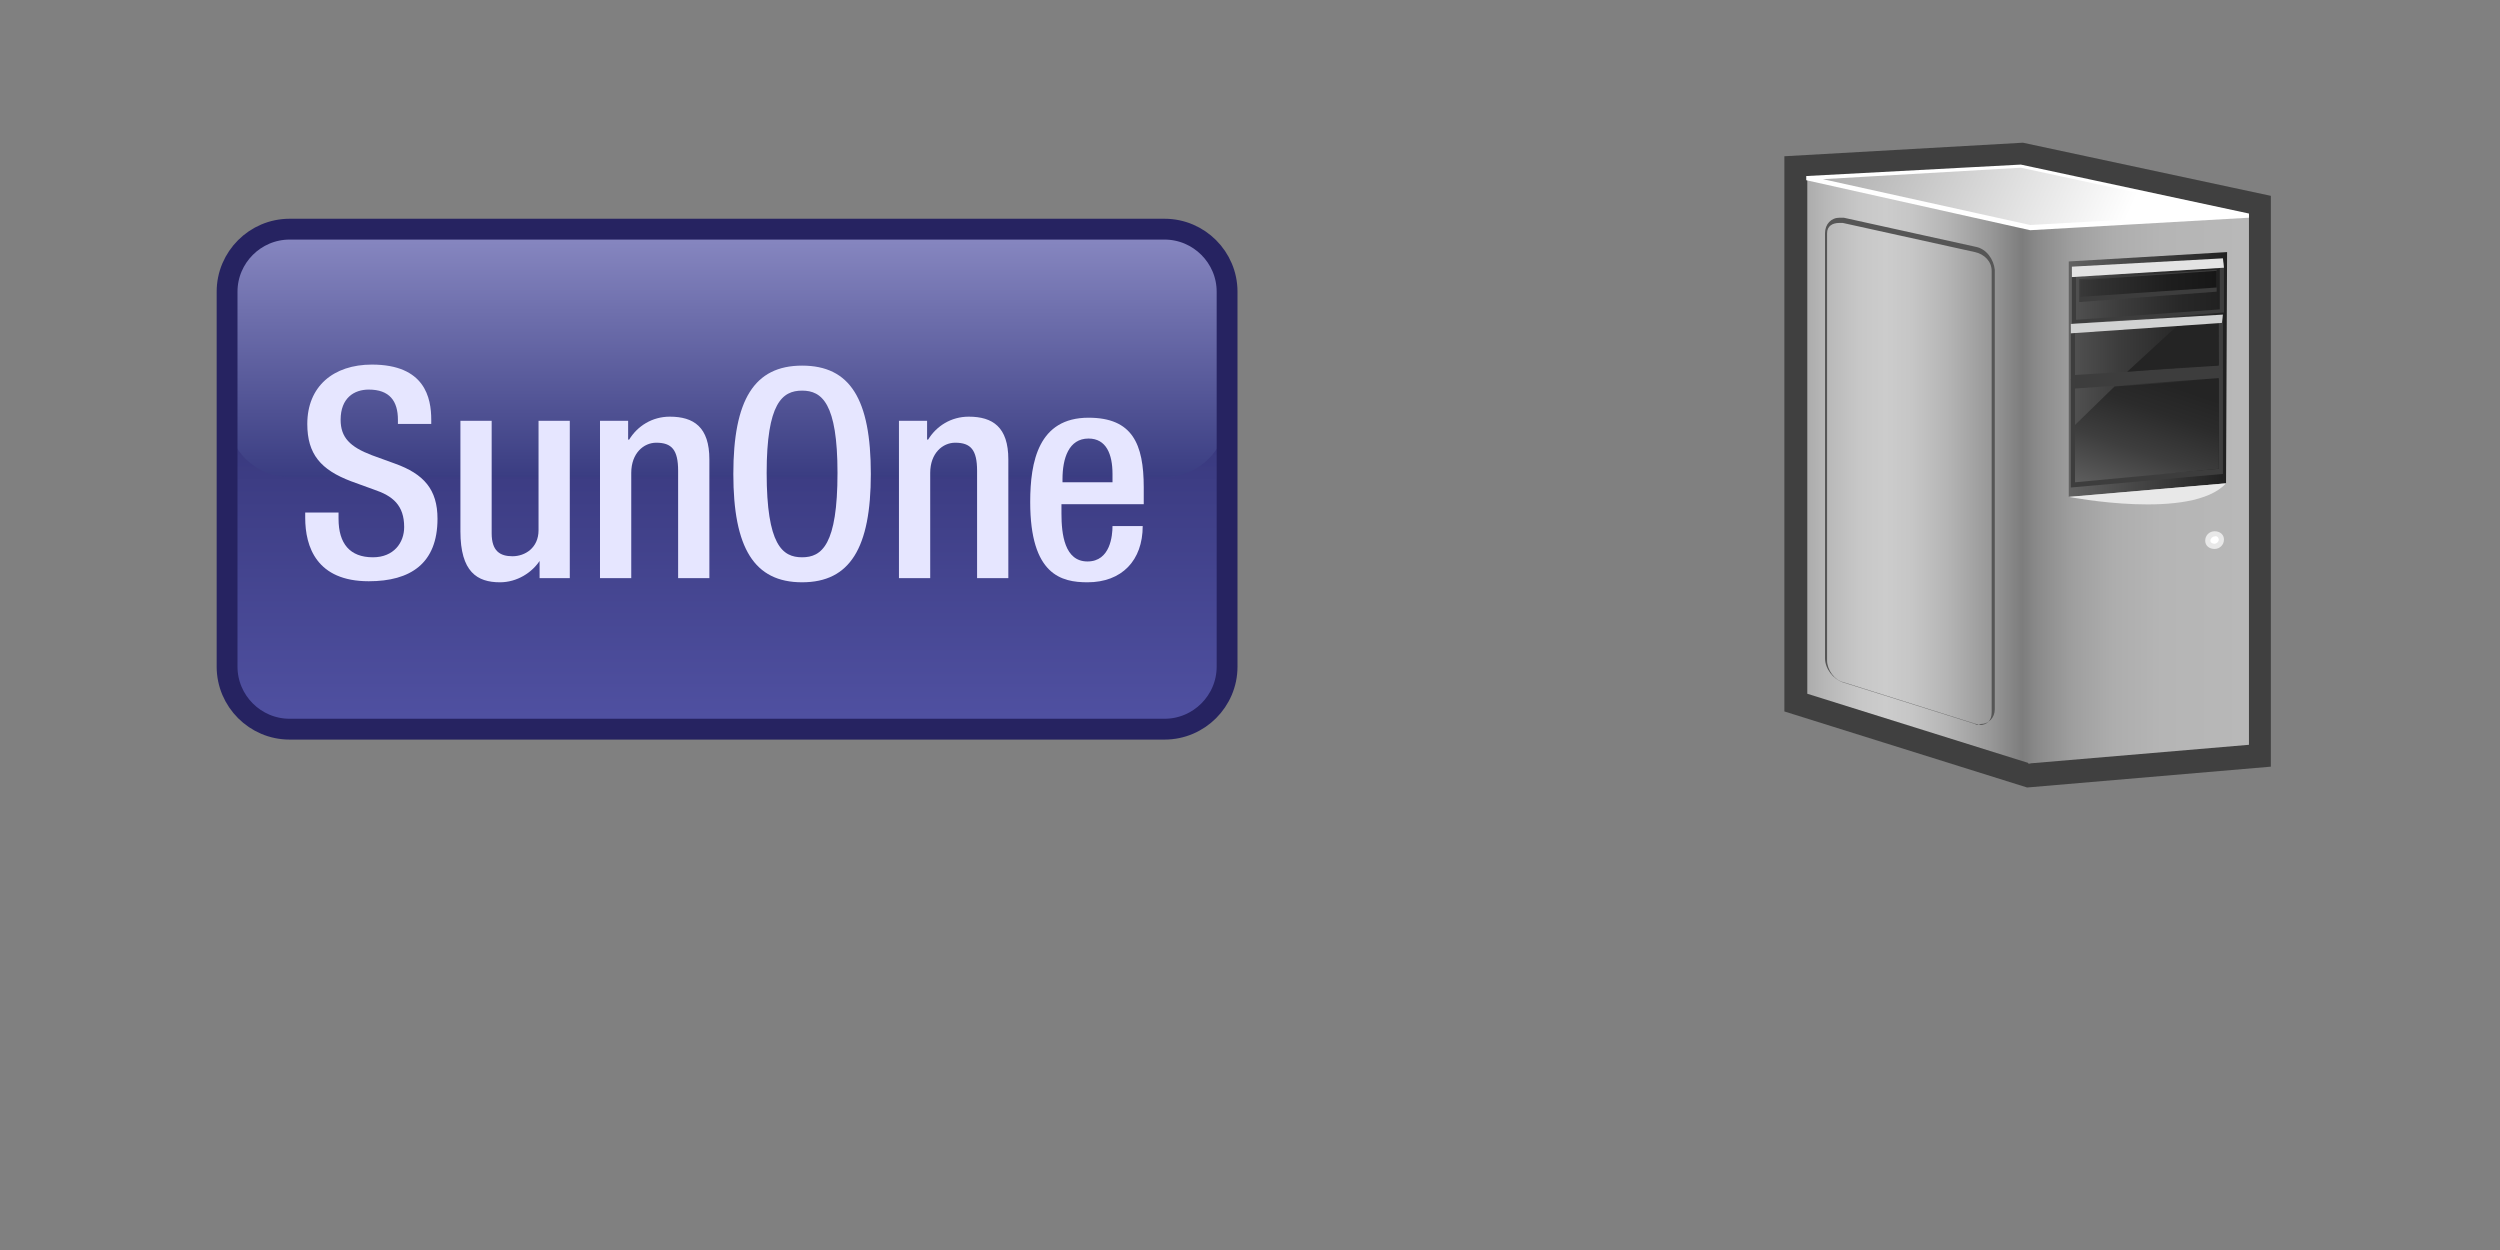 <?xml version="1.0" encoding="utf-8"?>
<!DOCTYPE svg PUBLIC "-//W3C//DTD SVG 1.0//EN" "http://www.w3.org/TR/2001/REC-SVG-20010904/DTD/svg10.dtd">
<svg xmlns="http://www.w3.org/2000/svg" xmlns:xlink="http://www.w3.org/1999/xlink" width="240" height="120" viewBox="0 0 240 120" overflow="visible" enable-background="new 0 0 240 120" xml:space="preserve">

<rect x="0" y="0" width="240" height="120" fill="#808080" stroke="none"/>

<g id="Layer_1">

<path id="template" fill="none" d="M239.5,109.5c0,5.5-4.5,10-10,10H9.5c-5.5,0-10-4.5-10-10V9.5c0-5.5,4.5-10,10-10h220
	c5.5,0,10,4.5,10,10V109.5z"/>
<linearGradient id="DECAL_AREA_1_" gradientUnits="userSpaceOnUse" x1="57.8" y1="-450" x2="57.8" y2="-402" gradientTransform="matrix(1 0 0 -1 12 -380)">
	<stop  offset="0" style="stop-color:#5051A2"/>
	<stop  offset="1" style="stop-color:#292865"/>
</linearGradient>
<path id="DECAL_AREA_2_" fill="url(#DECAL_AREA_1_)" d="M117.8,64c0,3.3-2.7,6-6,6h-84c-3.3,0-6-2.7-6-6V28c0-3.3,2.7-6,6-6h84
	c3.3,0,6,2.7,6,6V64z"/>
<linearGradient id="Reflection_2_" gradientUnits="userSpaceOnUse" x1="57.8" y1="-425.75" x2="57.8" y2="-401.75" gradientTransform="matrix(1 0 0 -1 12 -380)">
	<stop  offset="0" style="stop-color:#3A3D82"/>
	<stop  offset="1" style="stop-color:#8A8AC3"/>
</linearGradient>
<path id="Reflection_1_" fill="url(#Reflection_2_)" d="M117.8,39.8c0,3.3-2.7,6-6,6h-84c-3.3,0-6-2.7-6-6v-12c0-3.3,2.7-6,6-6h84
	c3.3,0,6,2.7,6,6V39.8z"/>
<path id="DecalBorder" fill="none" stroke="#262361" stroke-width="2" d="M117.8,64c0,3.3-2.7,6-6,6h-84c-3.3,0-6-2.7-6-6V28
	c0-3.3,2.7-6,6-6h84c3.3,0,6,2.7,6,6V64z"/>
<g>
	<path fill="#E6E6FF" d="M32.5,49.3v0.5c0,2.4,1.1,3.7,3.3,3.7c2,0,3-1.4,3-2.9c0-2.1-1.1-3-2.9-3.6l-2.2-0.8
		c-2.9-1.1-4.2-2.6-4.2-5.5c0-3.6,2.5-5.7,6.2-5.7c5.1,0,5.7,3.2,5.7,5.3v0.4h-3.2v-0.4c0-1.8-0.8-2.9-2.8-2.9
		c-1.4,0-2.7,0.8-2.7,2.9c0,1.7,0.9,2.6,3,3.4l2.2,0.8c2.8,1,4.1,2.5,4.1,5.3c0,4.3-2.6,6-6.6,6c-5,0-6.1-3.3-6.1-6.1v-0.5H32.5z"/>
	<path fill="#E6E6FF" d="M51.9,53.7L51.9,53.7c-0.8,1.3-2.3,2.2-3.9,2.2c-2.2,0-3.8-1-3.8-4.9V40.4h3v10.8c0,1.7,0.8,2.2,2,2.2
		s2.5-0.8,2.5-2.5V40.4h3v15.1h-2.9V53.7z"/>
	<path fill="#E6E6FF" d="M57.4,40.4h2.9v1.8h0.1c0.8-1.3,2.2-2.2,3.9-2.2c2.3,0,3.8,1,3.8,4.1v11.4h-3V45.2c0-2-0.6-2.7-2.1-2.7
		c-1.2,0-2.4,1-2.4,2.9v10.1h-3V40.4z"/>
	<path fill="#E6E6FF" d="M70.4,45.5c0-7.1,2-10.4,6.6-10.4c4.6,0,6.6,3.2,6.6,10.4c0,7.1-2,10.4-6.6,10.4
		C72.4,55.9,70.4,52.6,70.4,45.5z M80.4,45.4c0-6.7-1.5-7.9-3.4-7.9c-1.9,0-3.4,1.2-3.4,7.9c0,6.9,1.5,8.1,3.4,8.1
		C78.9,53.5,80.4,52.3,80.4,45.4z"/>
	<path fill="#E6E6FF" d="M86.2,40.4H89v1.8h0.1c0.8-1.3,2.2-2.2,3.9-2.2c2.3,0,3.8,1,3.8,4.1v11.4h-3V45.2c0-2-0.6-2.7-2.1-2.7
		c-1.2,0-2.4,1-2.4,2.9v10.1h-3V40.4z"/>
	<path fill="#E6E6FF" d="M101.9,48.4v0.9c0,2,0.3,4.6,2.5,4.6c2.2,0,2.4-2.5,2.4-3.4h2.9c0,3.3-2,5.4-5.3,5.4
		c-2.5,0-5.5-0.7-5.5-7.7c0-3.9,0.8-8.1,5.6-8.1c4.2,0,5.3,2.5,5.3,6.7v1.6H101.9z M106.8,46.3v-0.8c0-1.9-0.6-3.4-2.3-3.4
		c-1.9,0-2.5,1.9-2.5,3.9v0.3H106.8z"/>
</g>




<g id="_x3C_ICON_HERE_x3E_">
	<g>
		<g>
			<polygon fill="#404040" points="215.8,71.6 215.8,20.5 194,15.8 173.4,16.9 173.4,66.7 194.7,73.4 			"/>
			<path fill="#404040" d="M171.3,68.3l0-53.3l22.9-1.3l23.8,5.1l0,52.8v2l-23.4,2L171.3,68.3L171.3,68.3z M175.5,19l0,46.2
				l19.4,6.1l18.7-1.6l0-47.4l-19.9-4.3L175.5,19L175.5,19z"/>
		</g>
		<linearGradient id="SVGID_1_" gradientUnits="userSpaceOnUse" x1="173.189" y1="46.934" x2="215.654" y2="46.934">
			<stop  offset="0" style="stop-color:#ABABAB"/>
			<stop  offset="4.673657e-002" style="stop-color:#B8B8B8"/>
			<stop  offset="0.12" style="stop-color:#C7C7C7"/>
			<stop  offset="0.181" style="stop-color:#CCCCCC"/>
			<stop  offset="0.241" style="stop-color:#C6C6C6"/>
			<stop  offset="0.323" style="stop-color:#B4B4B4"/>
			<stop  offset="0.417" style="stop-color:#989898"/>
			<stop  offset="0.489" style="stop-color:#7D7D7D"/>
			<stop  offset="0.531" style="stop-color:#8B8B8B"/>
			<stop  offset="0.609" style="stop-color:#9F9F9F"/>
			<stop  offset="0.699" style="stop-color:#ADADAD"/>
			<stop  offset="0.809" style="stop-color:#B5B5B5"/>
			<stop  offset="1" style="stop-color:#B8B8B8"/>
		</linearGradient>
		<polygon fill="url(#SVGID_1_)" points="215.9,20.6 215.9,71.5 194.7,73.3 194.7,21.9 		"/>
		<linearGradient id="SVGID_2_" gradientUnits="userSpaceOnUse" x1="173.36" y1="45.163" x2="215.824" y2="45.163">
			<stop  offset="0" style="stop-color:#ABABAB"/>
			<stop  offset="4.673657e-002" style="stop-color:#B8B8B8"/>
			<stop  offset="0.12" style="stop-color:#C7C7C7"/>
			<stop  offset="0.181" style="stop-color:#CCCCCC"/>
			<stop  offset="0.241" style="stop-color:#C6C6C6"/>
			<stop  offset="0.323" style="stop-color:#B4B4B4"/>
			<stop  offset="0.417" style="stop-color:#989898"/>
			<stop  offset="0.489" style="stop-color:#7D7D7D"/>
			<stop  offset="0.531" style="stop-color:#8B8B8B"/>
			<stop  offset="0.609" style="stop-color:#9F9F9F"/>
			<stop  offset="0.699" style="stop-color:#ADADAD"/>
			<stop  offset="0.809" style="stop-color:#B5B5B5"/>
			<stop  offset="1" style="stop-color:#B8B8B8"/>
		</linearGradient>
		<polygon fill="url(#SVGID_2_)" points="194.9,73.3 173.5,66.6 173.5,17 194.9,21.8 		"/>
		<linearGradient id="SVGID_3_" gradientUnits="userSpaceOnUse" x1="203.43" y1="22.713" x2="174.955" y2="10.058">
			<stop  offset="0" style="stop-color:#FFFFFF"/>
			<stop  offset="1" style="stop-color:#A6A6A6"/>
		</linearGradient>
		<polygon fill="url(#SVGID_3_)" points="194.9,21.8 173.5,17.1 194,15.9 215.9,20.6 		"/>
		<path fill="#FFFFFF" d="M173.4,17.3l0-0.4l20.6-1.1l21.9,4.7v0.4l-21,1.2h0 M194.9,21.8l0-0.2L194.9,21.8L194.9,21.8z M175,17.2
			l19.9,4.4l19.5-1.1L194,16.1L175,17.2L175,17.2z"/>
		<linearGradient id="SVGID_4_" gradientUnits="userSpaceOnUse" x1="183.141" y1="35.935" x2="213.587" y2="35.935">
			<stop  offset="0" style="stop-color:#A6A6A6"/>
			<stop  offset="1" style="stop-color:#212121"/>
		</linearGradient>
		<polygon fill="url(#SVGID_4_)" points="213.8,24.2 213.7,46.4 198.6,47.7 198.6,25.1 		"/>
		<path fill="#E8E8E8" d="M198.6,47.7c0,0,11.8,2.3,15.1-1.3"/>
		<linearGradient id="SVGID_5_" gradientUnits="userSpaceOnUse" x1="184.559" y1="33.438" x2="213.052" y2="33.438">
			<stop  offset="0" style="stop-color:#A6A6A6"/>
			<stop  offset="0.162" style="stop-color:#878787"/>
			<stop  offset="0.427" style="stop-color:#5B5B5B"/>
			<stop  offset="0.664" style="stop-color:#3C3C3C"/>
			<stop  offset="0.863" style="stop-color:#282828"/>
			<stop  offset="1" style="stop-color:#212121"/>
		</linearGradient>
		<polygon fill="url(#SVGID_5_)" points="213.2,30.6 213.2,35.3 199,36.3 199,31.6 		"/>
		<path fill="#3D3D3D" d="M198.8,31.4l14.4-1l0.2,0l0,5.1l-14.6,1L198.8,31.4L198.8,31.4z M199.2,31.8l0,4.2l13.8-0.9l0-4.2
			L199.2,31.8L199.2,31.8z"/>
		<path fill="#E8E8E8" d="M213.5,51.8c0,0.5-0.4,0.9-0.9,0.9c-0.5,0-0.9-0.3-0.9-0.8c0-0.5,0.4-0.9,0.9-0.9
			C213.1,51,213.5,51.3,213.5,51.8z"/>
		<linearGradient id="SVGID_6_" gradientUnits="userSpaceOnUse" x1="184.637" y1="28.144" x2="213.128" y2="28.144">
			<stop  offset="0" style="stop-color:#A6A6A6"/>
			<stop  offset="0.162" style="stop-color:#878787"/>
			<stop  offset="0.427" style="stop-color:#5B5B5B"/>
			<stop  offset="0.664" style="stop-color:#3C3C3C"/>
			<stop  offset="0.863" style="stop-color:#282828"/>
			<stop  offset="1" style="stop-color:#212121"/>
		</linearGradient>
		<polygon fill="url(#SVGID_6_)" points="213.3,25.4 213.3,29.8 199.1,30.9 199.1,26.3 		"/>
		<path fill="#3D3D3D" d="M199.6,26.8l13.1-0.9l0.1,0l0,2.1L199.6,29L199.6,26.8L199.6,26.8z M199.8,26.9l0,1.5l12.9-0.9l0-1.4
			L199.8,26.9L199.8,26.9z"/>
		<g>
			<path fill="#3D3D3D" d="M198.9,26.1l14.4-0.9l0.2,0l0,4.8l-14.6,1.1L198.9,26.1L198.9,26.1z M199.3,26.5l0,4.2l13.8-1l0-4
				L199.3,26.5L199.3,26.5z"/>
			<linearGradient id="SVGID_7_" gradientUnits="userSpaceOnUse" x1="186.422" y1="27.262" x2="212.643" y2="27.262">
				<stop  offset="0" style="stop-color:#757575"/>
				<stop  offset="0.281" style="stop-color:#515151"/>
				<stop  offset="0.577" style="stop-color:#313131"/>
				<stop  offset="0.828" style="stop-color:#1E1E1E"/>
				<stop  offset="1" style="stop-color:#171717"/>
			</linearGradient>
			<polygon fill="url(#SVGID_7_)" points="212.8,26 212.8,27.6 199.7,28.5 199.7,26.9 			"/>
			<polygon fill="#E3E3E3" points="198.9,25.6 213.4,24.8 213.5,25.7 198.9,26.6 198.9,25.6 			"/>
		</g>
		<path fill="#565656" d="M189.6,69.5l-12.7-4c-0.9-0.3-1.7-1.3-1.7-2.3l0,0l0-40.8l0,0c0-0.9,0.6-1.5,1.4-1.5l0,0
			c0.1,0,0.2,0,0.4,0l0,0l12.7,2.8c1,0.2,1.7,1.2,1.8,2.2l0,0l0,0v0v0l0,0l0,0l0,0l0,42.2c0,0.8-0.6,1.4-1.3,1.4l0,0
			C189.9,69.6,189.7,69.6,189.6,69.5L189.6,69.5z M175.4,22.6l0,40.8c0,0.9,0.7,1.9,1.6,2.1l0,0l12.7,4c0.2,0,0.3,0.1,0.4,0.1l0,0
			c0.6,0,1.1-0.4,1.1-1.2v-0.2l0-42c0,0,0-0.2,0-0.2l0,0l0,0c0-0.9-0.7-1.6-1.6-1.8l0,0l-12.7-2.8c-0.1,0-0.2,0-0.3,0l0,0
			c-0.7,0-1.2,0.3-1.2,1l0,0l0,0V22.6z"/>
		<path fill="#FFFFFF" d="M213,51.8c0,0.2-0.2,0.4-0.4,0.4c-0.2,0-0.4-0.1-0.4-0.3c0-0.2,0.2-0.4,0.4-0.4
			C212.8,51.4,213,51.6,213,51.8z"/>
		<linearGradient id="SVGID_8_" gradientUnits="userSpaceOnUse" x1="184.575" y1="41.199" x2="213.071" y2="41.199">
			<stop  offset="0" style="stop-color:#A6A6A6"/>
			<stop  offset="0.162" style="stop-color:#878787"/>
			<stop  offset="0.427" style="stop-color:#5B5B5B"/>
			<stop  offset="0.664" style="stop-color:#3C3C3C"/>
			<stop  offset="0.863" style="stop-color:#282828"/>
			<stop  offset="1" style="stop-color:#212121"/>
		</linearGradient>
		<polygon fill="url(#SVGID_8_)" points="213.2,36.2 213.2,45.2 199,46.2 199,37.2 		"/>
		<path fill="#3D3D3D" d="M198.8,36.4l14.4-1l0.2,0l0,10.1l-14.6,1.3l0-5.3V36.4z M199.2,37.3l0,8.9L213,45l0-8.7L199.2,37.3
			L199.2,37.3z"/>
		<linearGradient id="SVGID_9_" gradientUnits="userSpaceOnUse" x1="201.472" y1="56.217" x2="208.065" y2="36.885">
			<stop  offset="0" style="stop-color:#A6A6A6"/>
			<stop  offset="0.151" style="stop-color:#8A8A8A"/>
			<stop  offset="0.419" style="stop-color:#5E5E5E"/>
			<stop  offset="0.659" style="stop-color:#3E3E3E"/>
			<stop  offset="0.861" style="stop-color:#2B2B2B"/>
			<stop  offset="1" style="stop-color:#242424"/>
		</linearGradient>
		<polygon fill="url(#SVGID_9_)" points="212.9,30.9 213,35 204.2,35.7 209.2,31.1 		"/>
		<linearGradient id="SVGID_10_" gradientUnits="userSpaceOnUse" x1="201.551" y1="56.23" x2="208.146" y2="36.891">
			<stop  offset="0" style="stop-color:#A6A6A6"/>
			<stop  offset="0.151" style="stop-color:#8A8A8A"/>
			<stop  offset="0.419" style="stop-color:#5E5E5E"/>
			<stop  offset="0.659" style="stop-color:#3E3E3E"/>
			<stop  offset="0.861" style="stop-color:#2B2B2B"/>
			<stop  offset="1" style="stop-color:#242424"/>
		</linearGradient>
		<polygon fill="url(#SVGID_10_)" points="213,36.4 213,45 199.2,46.3 199.2,40.8 203,37.1 		"/>
		<polygon fill="#D1D2D2" points="198.8,31.1 213.4,30.2 213.3,31 198.8,32 198.8,31.1 		"/>
	</g>
</g>
</g>

</svg>
